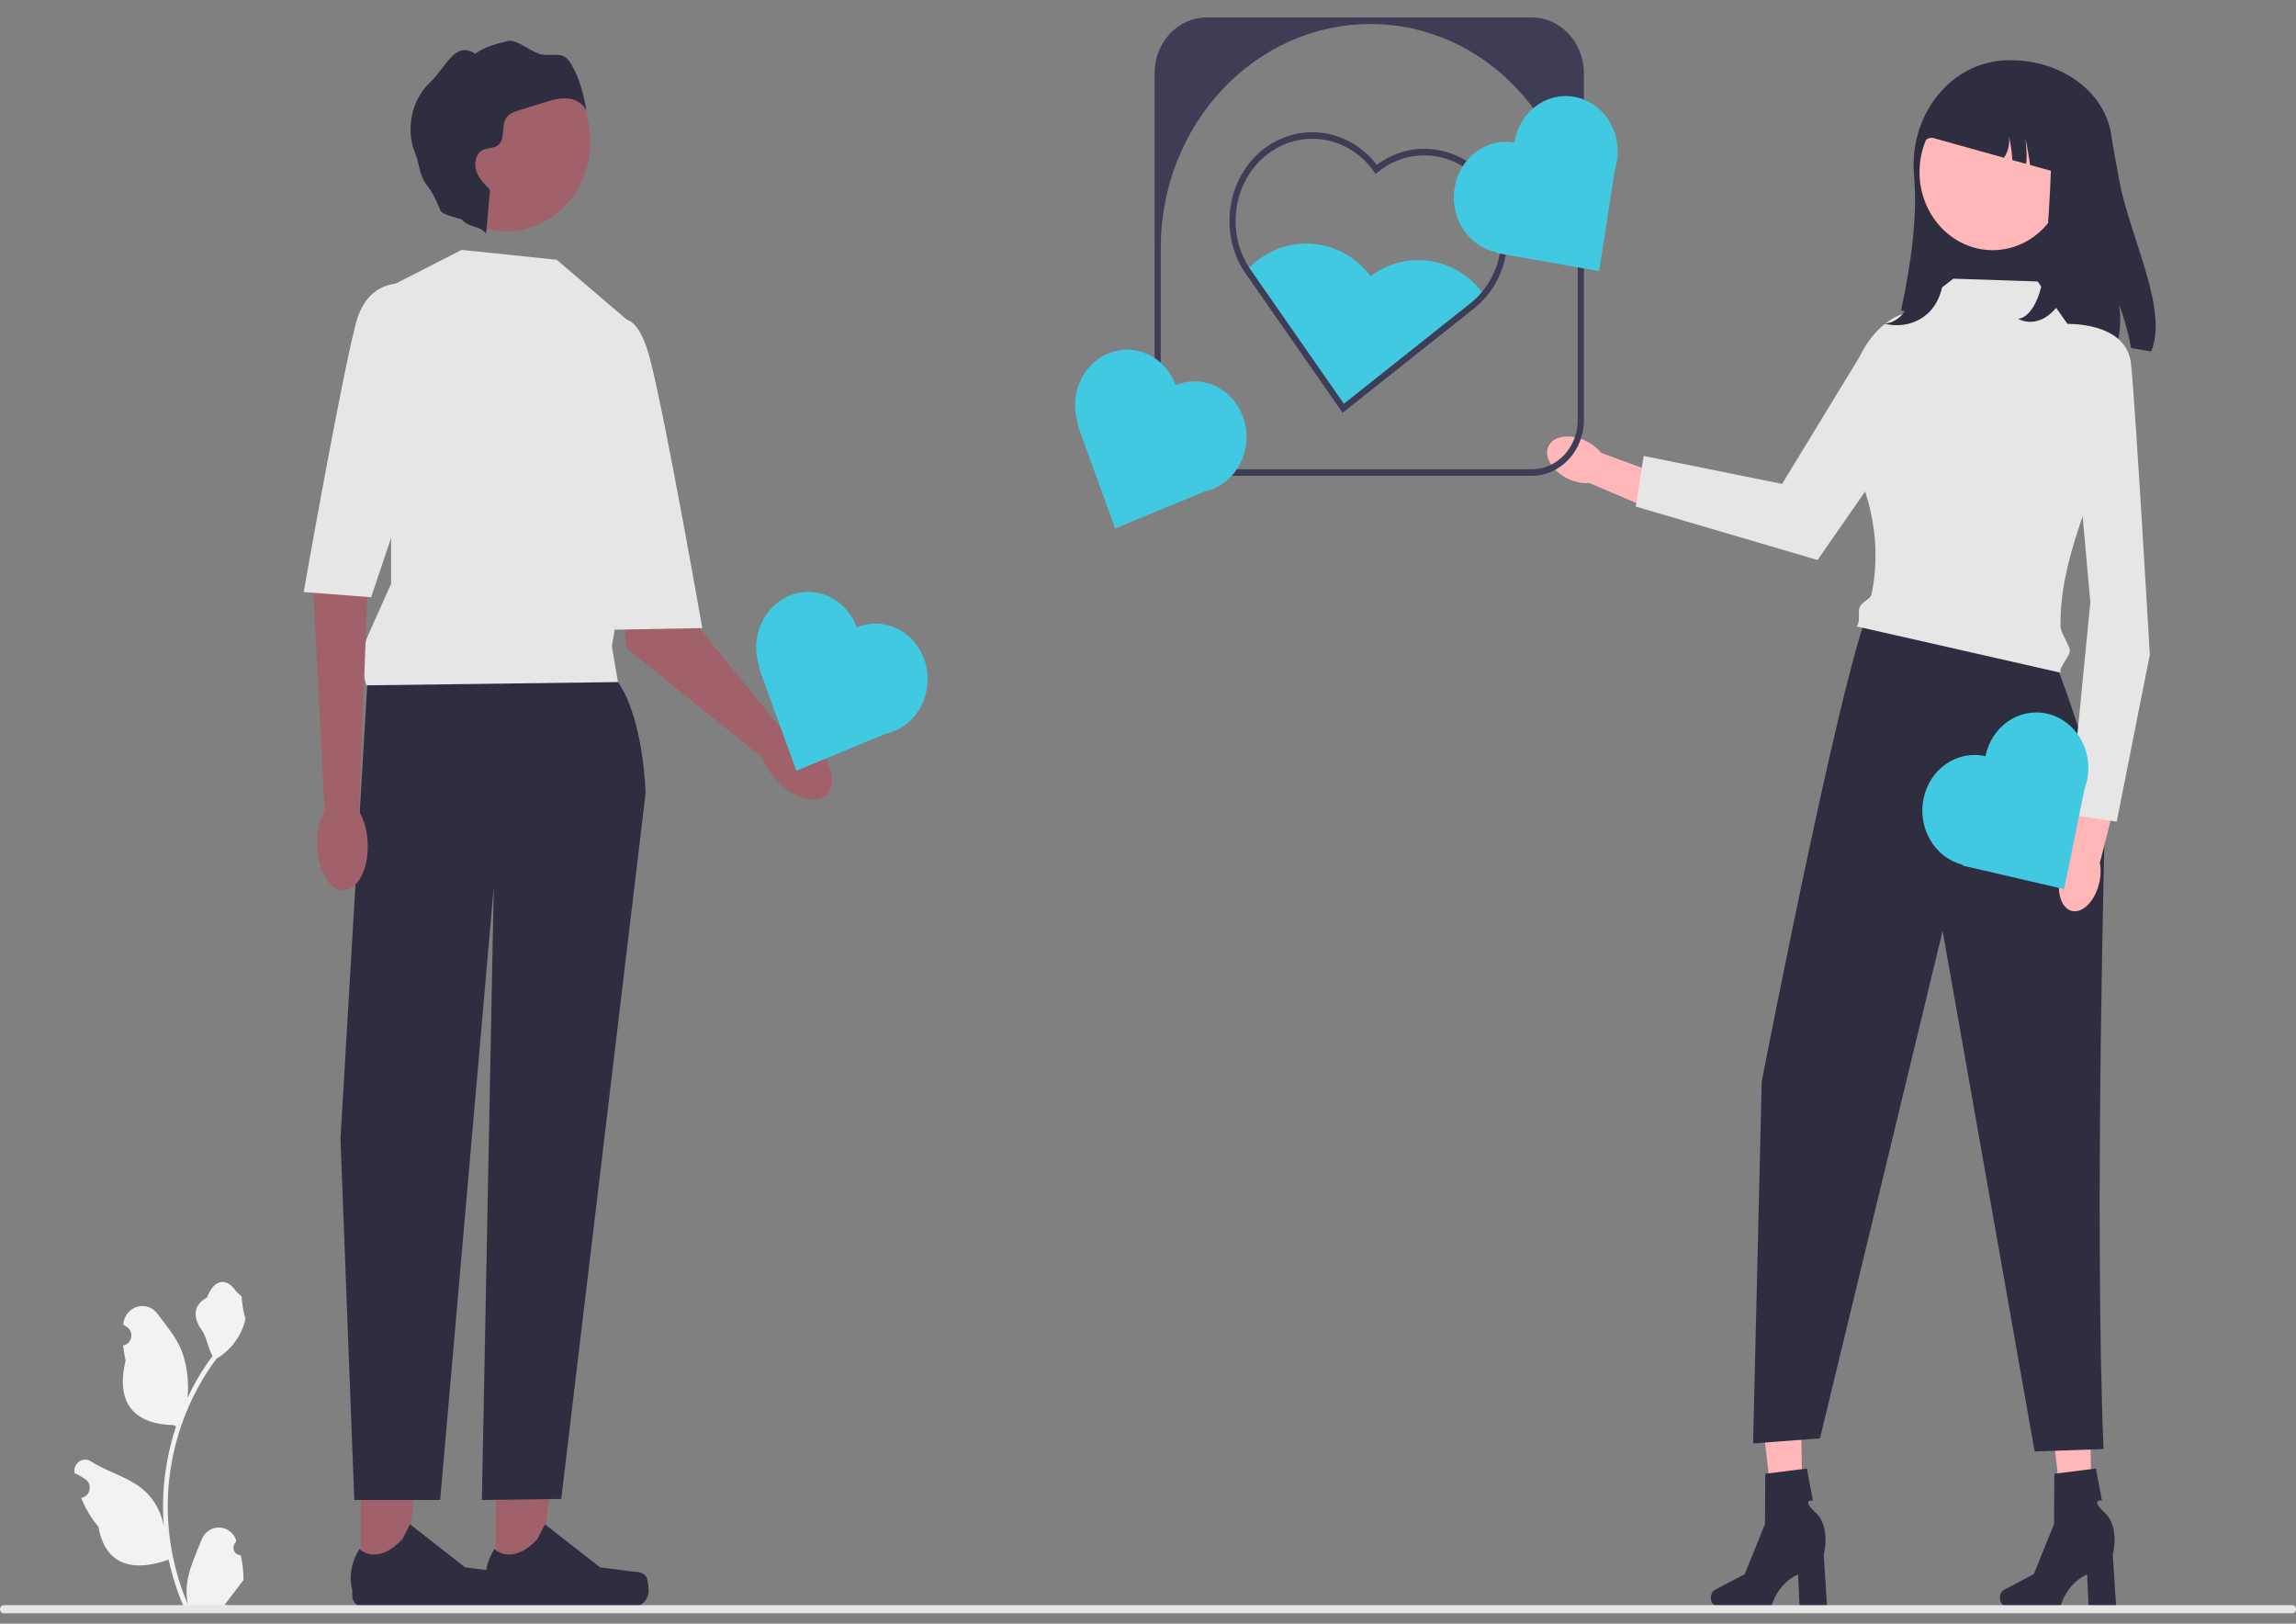 <svg width="99" height="70" viewBox="0 0 99 70" fill="none" xmlns="http://www.w3.org/2000/svg">
<rect x="0" y="0" width="99" height="70" fill="#808080" stroke="none"/>
<g clip-path="url(#clip0_27_362)">
<path d="M64.01 12.733C63.975 12.684 63.939 12.634 63.901 12.586C63.331 11.854 62.536 11.384 61.648 11.251C60.743 11.117 59.843 11.35 59.1 11.906C57.892 10.32 55.705 10.028 54.164 11.271C54.059 11.356 53.959 11.446 53.865 11.541C53.799 11.607 53.737 11.676 53.678 11.747C53.684 11.758 53.691 11.768 53.699 11.779L57.893 17.802L57.999 17.717C58.221 17.542 63.414 13.419 63.578 13.288C63.757 13.144 63.919 12.985 64.065 12.814C64.047 12.787 64.029 12.76 64.01 12.733Z" fill="#41C9E2"/>
<path d="M64.274 7.934C63.698 7.119 62.858 6.594 61.912 6.452C61.007 6.318 60.107 6.551 59.364 7.107C58.155 5.521 55.969 5.229 54.428 6.472C52.887 7.714 52.555 10.074 53.677 11.747C53.684 11.758 53.691 11.768 53.698 11.779L57.892 17.802L57.998 17.717C58.22 17.542 63.414 13.419 63.578 13.288C63.756 13.144 63.919 12.985 64.064 12.814C65.204 11.481 65.331 9.425 64.274 7.934ZM63.9 12.586C63.756 12.76 63.595 12.92 63.418 13.062C63.268 13.184 58.705 16.804 57.947 17.407L53.911 11.611C53.895 11.589 53.88 11.565 53.865 11.541C52.858 9.994 53.173 7.838 54.588 6.697C55.186 6.215 55.887 5.982 56.583 5.982C57.588 5.982 58.583 6.467 59.233 7.387L59.312 7.5L59.418 7.414C60.876 6.238 62.962 6.547 64.064 8.104C64.598 8.859 64.824 9.789 64.703 10.726C64.612 11.429 64.333 12.07 63.9 12.586Z" fill="#3F3D56"/>
<path d="M92.754 15.15L91.891 15.009C91.772 14.362 91.596 13.726 91.367 13.113C91.465 13.709 91.428 14.328 91.267 14.907L81.971 13.39C82.425 11.256 82.683 9.261 82.53 7.555C82.301 4.995 84.078 2.69 86.486 2.599C86.552 2.597 86.619 2.595 86.687 2.595C88.917 2.595 90.759 3.987 91.028 5.785C91.123 6.429 91.256 7.067 91.367 7.709C91.784 10.114 93.526 13.319 92.754 15.15Z" fill="#2F2E41"/>
<path d="M68.319 18.979C68.619 19.112 68.866 19.306 69.033 19.522L71.965 20.594L71.446 22.069L68.528 20.822C68.267 20.847 67.964 20.797 67.664 20.665C66.979 20.361 66.57 19.738 66.751 19.273C66.932 18.807 67.634 18.676 68.319 18.979Z" fill="#FFB6B6"/>
<path d="M77.745 66.301L76.586 66.33L75.939 60.77L77.65 60.727L77.745 66.301Z" fill="#FFB7B7"/>
<path d="M73.768 68.883C73.768 69.092 73.907 69.262 74.078 69.262H76.379C76.379 69.262 76.606 68.29 77.529 67.872L77.593 69.262H78.78L78.636 67.027C78.636 67.027 78.954 65.831 78.294 65.22C77.635 64.608 78.169 64.693 78.169 64.693L77.91 63.31L76.116 63.535L76.102 65.707L75.232 67.862L73.955 68.536C73.841 68.596 73.768 68.732 73.768 68.883Z" fill="#2F2E41"/>
<path d="M90.209 66.301L89.05 66.33L88.403 60.77L90.114 60.727L90.209 66.301Z" fill="#FFB7B7"/>
<path d="M86.231 68.883C86.231 69.092 86.37 69.262 86.542 69.262H88.843C88.843 69.262 89.07 68.29 89.993 67.872L90.057 69.262H91.244L91.1 67.027C91.1 67.027 91.418 65.831 90.758 65.22C90.099 64.608 90.633 64.693 90.633 64.693L90.373 63.31L88.579 63.535L88.566 65.707L87.696 67.862L86.419 68.536C86.305 68.596 86.231 68.732 86.231 68.883Z" fill="#2F2E41"/>
<path d="M80.855 25.877L87.994 27.147C88.93 28.799 90.771 35.051 90.771 35.051C90.771 35.051 90.289 52.421 90.701 62.47L87.73 62.574L83.763 40.132L78.475 62.01L75.59 62.227L75.963 46.625C75.963 46.625 79.949 26.07 80.855 25.877Z" fill="#2F2E41"/>
<path d="M84.225 12.014L87.861 12.135L91.61 17.472C90.156 21.395 88.788 24.227 88.848 27.024C88.853 27.261 89.215 27.794 89.245 28.012C89.285 28.308 88.759 28.741 88.848 29L80.061 27.006C80.239 26.738 80.086 26.4 80.194 26.159C80.288 25.948 80.651 25.831 80.695 25.626C80.933 24.517 81.06 22.668 80.165 20.495C79.528 18.951 82.33 15.347 82.18 13.591L84.225 12.014Z" fill="#E6E6E6"/>
<path d="M85.059 14.506L78.371 24.143L70.531 21.838L70.872 19.655L76.842 20.862L80.172 15.396C81.26 13.152 83.403 12.7 85.059 14.506Z" fill="#E6E6E6"/>
<path d="M85.921 10.785C87.663 10.785 89.075 9.277 89.075 7.417C89.075 5.558 87.663 4.05 85.921 4.05C84.179 4.05 82.767 5.558 82.767 7.417C82.767 9.277 84.179 10.785 85.921 10.785Z" fill="#FFB7B7"/>
<path d="M88.854 37.637C88.942 37.304 89.094 37.02 89.275 36.817L89.932 33.584L91.364 33.962L90.543 37.201C90.597 37.475 90.587 37.802 90.498 38.136C90.295 38.897 89.763 39.403 89.309 39.266C88.855 39.128 88.651 38.399 88.854 37.637Z" fill="#FFB6B6"/>
<path d="M89.052 13.968C89.052 13.968 91.696 13.825 91.888 15.696C92.081 17.568 92.697 28.228 92.697 28.228L91.269 35.423L89.233 35.121L90.133 25.962L89.052 13.968Z" fill="#E6E6E6"/>
<path d="M89.127 4.556C89.127 5.316 88.732 6.296 88.732 7.446L87.533 7.113C87.509 6.89 87.388 6.193 87.333 5.976C87.361 6.18 87.421 6.868 87.354 7.062L86.766 6.899C86.762 6.781 86.753 6.664 86.74 6.549C86.716 6.326 86.676 6.105 86.622 5.888C86.65 6.093 86.627 6.303 86.561 6.498C86.523 6.605 86.472 6.707 86.409 6.8L83.506 5.991C82.802 5.709 82.695 6.703 82.706 7.952C82.706 7.952 82.309 3.576 85.324 3.323L85.778 2.838C88.517 3.006 89.127 3.611 89.127 4.556Z" fill="#2F2E41"/>
<path d="M82.665 8.698C82.773 9.873 82.641 11.055 82.485 12.225C82.434 12.602 82.378 12.988 82.19 13.323C82.002 13.658 81.653 13.938 81.252 13.947C81.882 14.128 82.608 13.969 83.09 13.544C83.579 13.112 83.794 12.458 83.81 11.825C83.827 11.192 83.666 10.568 83.507 9.953L82.665 8.698Z" fill="#2F2E41"/>
<path d="M88.422 4.17C88.53 6.313 88.398 8.468 88.241 10.602C88.191 11.289 88.135 11.991 87.947 12.603C87.759 13.214 87.409 13.724 87.009 13.74C87.639 14.071 88.365 13.781 88.847 13.006C89.336 12.219 89.551 11.026 89.567 9.872C89.584 8.718 89.423 7.58 89.264 6.459L88.422 4.17Z" fill="#2F2E41"/>
<path d="M21.375 68.048L23.273 68.047L24.176 60.233L21.375 60.233L21.375 68.048Z" fill="#A0616A"/>
<path d="M27.878 68.002C27.937 68.108 27.968 68.451 27.968 68.574C27.968 68.954 27.68 69.262 27.324 69.262H21.447C21.204 69.262 21.007 69.052 21.007 68.793V68.532C21.007 68.532 20.716 67.746 21.315 66.779C21.315 66.779 22.059 67.537 23.171 66.35L23.498 65.716L25.872 67.569L27.187 67.741C27.475 67.779 27.73 67.736 27.878 68.002Z" fill="#2F2E41"/>
<path d="M15.558 68.048L17.456 68.047L18.359 60.233L15.558 60.233L15.558 68.048Z" fill="#A0616A"/>
<path d="M22.06 68.002C22.119 68.108 22.151 68.451 22.151 68.574C22.151 68.954 21.862 69.262 21.507 69.262H15.629C15.386 69.262 15.19 69.052 15.19 68.793V68.532C15.19 68.532 14.899 67.746 15.498 66.779C15.498 66.779 16.242 67.537 17.353 66.35L17.681 65.716L20.054 67.569L21.369 67.741C21.657 67.779 21.912 67.736 22.06 68.002Z" fill="#2F2E41"/>
<path d="M15.871 28.912L14.681 49.095L15.276 64.668H18.979L21.291 38.227L20.778 64.668L24.2 64.621L27.836 34.204C27.836 34.204 27.77 31.029 26.646 29.405C25.522 27.782 15.871 28.912 15.871 28.912Z" fill="#2F2E41"/>
<path d="M29.65 24.269L26.669 24.394L27.017 27.948L32.861 32.652L33.654 31.382L29.458 26.224L29.65 24.269Z" fill="#A0616A"/>
<path d="M24.002 11.198L19.903 10.774L16.862 12.327V25.171L15.896 27.329C15.584 28.024 15.551 28.825 15.805 29.546L26.646 29.405L26.382 27.853L26.911 24.889L27.308 14.021L24.002 11.198Z" fill="#E6E6E6"/>
<path d="M26.448 13.95C26.448 13.95 27.373 12.962 28.035 15.503C28.696 18.044 30.282 27.077 30.282 27.077L26.514 27.147L25.523 17.479L26.448 13.95Z" fill="#E6E6E6"/>
<path d="M15.871 24.818L15.475 35.242L14.02 35.404L13.491 25.101L15.871 24.818Z" fill="#A0616A"/>
<path d="M18.383 12.398C18.383 12.398 16.003 11.41 15.342 13.95C14.681 16.491 13.095 25.524 13.095 25.524L16.003 25.747L19.309 15.926L18.383 12.398Z" fill="#E6E6E6"/>
<path d="M21.84 9.969C23.837 9.969 25.456 8.24 25.456 6.108C25.456 3.976 23.837 2.248 21.84 2.248C19.843 2.248 18.224 3.976 18.224 6.108C18.224 8.24 19.843 9.969 21.84 9.969Z" fill="#A0616A"/>
<path d="M14.827 38.38C15.43 38.358 15.891 37.461 15.857 36.376C15.822 35.291 15.305 34.43 14.702 34.452C14.098 34.474 13.637 35.371 13.672 36.455C13.707 37.54 14.224 38.402 14.827 38.38Z" fill="#A0616A"/>
<path d="M35.696 34.209C36.102 33.731 35.821 32.753 35.068 32.023C34.315 31.294 33.376 31.089 32.97 31.566C32.564 32.043 32.846 33.021 33.598 33.751C34.351 34.481 35.29 34.686 35.696 34.209Z" fill="#A0616A"/>
<path d="M24.641 2.786C24.283 2.184 24.036 2.428 23.371 2.353C22.99 2.311 22.277 1.671 21.904 1.764C21.412 1.886 20.908 2.014 20.489 2.315C19.601 1.757 19.285 2.849 18.515 3.58C17.744 4.31 17.483 5.588 17.898 6.595C18.096 7.075 18.081 7.584 18.402 7.979C18.772 8.435 18.976 9.07 19.004 9.105C19.158 9.294 19.884 9.427 19.913 9.464C20.204 9.822 20.672 9.711 20.962 10.069L21.129 8.177C20.894 7.946 20.651 7.703 20.541 7.383C20.432 7.063 20.504 6.644 20.786 6.484C21.008 6.357 21.304 6.414 21.497 6.243C21.791 5.981 21.61 5.434 21.824 5.095C21.951 4.894 22.186 4.814 22.404 4.746C22.756 4.637 23.109 4.528 23.462 4.419C23.79 4.317 24.127 4.214 24.468 4.243C24.808 4.272 25.158 4.462 25.293 4.797C25.169 4.096 25 3.389 24.641 2.786Z" fill="#2F2E41"/>
<path d="M36.943 27.048C36.494 25.814 35.194 25.202 34.038 25.681C32.893 26.155 32.321 27.522 32.746 28.747L32.712 28.761L34.336 33.228L38.188 31.633C38.315 31.606 38.442 31.568 38.567 31.516C39.723 31.037 40.296 29.649 39.848 28.415C39.399 27.181 38.099 26.569 36.943 27.048Z" fill="#41C9E2"/>
<path d="M68.294 3.153V18.114C68.294 19.437 67.286 20.513 66.047 20.513H52.032C50.792 20.513 49.784 19.437 49.784 18.114V3.153C49.784 1.83 50.792 0.753 52.032 0.753H66.047C67.286 0.753 68.294 1.83 68.294 3.153ZM66.047 20.231C67.142 20.231 68.03 19.283 68.03 18.114V10.571C68.03 5.305 64.031 1.036 59.098 1.036C54.1 1.036 50.049 5.361 50.049 10.696V18.114C50.049 19.283 50.937 20.231 52.032 20.231H66.047Z" fill="#3F3D56"/>
<path d="M65.295 6.148C64.072 5.933 62.917 6.816 62.715 8.122C62.515 9.416 63.325 10.637 64.529 10.87L64.524 10.908L68.953 11.688L69.626 7.337C69.669 7.207 69.703 7.071 69.725 6.929C69.927 5.623 69.099 4.39 67.876 4.174C66.653 3.959 65.497 4.843 65.295 6.148Z" fill="#41C9E2"/>
<path d="M50.693 16.604C50.244 15.37 48.944 14.758 47.788 15.237C46.643 15.711 46.071 17.078 46.496 18.302L46.462 18.316L48.086 22.784L51.938 21.189C52.065 21.162 52.192 21.123 52.317 21.072C53.473 20.593 54.046 19.204 53.598 17.971C53.149 16.737 51.849 16.125 50.693 16.604Z" fill="#41C9E2"/>
<path d="M85.608 32.603C84.397 32.323 83.202 33.144 82.939 34.437C82.679 35.718 83.431 36.982 84.623 37.278L84.616 37.315L89.003 38.331L89.878 34.021C89.927 33.893 89.968 33.758 89.996 33.618C90.259 32.325 89.489 31.049 88.278 30.769C87.066 30.488 85.871 31.31 85.608 32.603Z" fill="#41C9E2"/>
<path d="M10.381 67.042C10.108 67.06 9.957 66.698 10.164 66.487L10.184 66.399C10.181 66.392 10.179 66.385 10.176 66.378C9.9 65.675 8.963 65.68 8.69 66.384C8.446 67.009 8.137 67.635 8.061 68.296C8.027 68.588 8.042 68.885 8.103 69.171C7.533 67.843 7.233 66.393 7.233 64.934C7.233 64.568 7.252 64.201 7.29 63.836C7.322 63.537 7.366 63.239 7.422 62.945C7.727 61.353 8.387 59.837 9.339 58.571C9.797 58.304 10.179 57.886 10.409 57.386C10.492 57.205 10.557 57.011 10.588 56.813C10.536 56.821 10.391 55.974 10.431 55.922C10.358 55.804 10.228 55.746 10.149 55.631C9.754 55.06 9.211 55.16 8.928 55.935C8.322 56.262 8.316 56.803 8.688 57.324C8.924 57.655 8.957 58.103 9.164 58.458C9.143 58.487 9.121 58.515 9.099 58.545C8.708 59.081 8.369 59.657 8.084 60.262C8.164 59.589 8.045 58.779 7.842 58.257C7.611 57.661 7.178 57.16 6.796 56.645C6.338 56.027 5.398 56.297 5.318 57.081C5.317 57.088 5.316 57.096 5.315 57.103C5.372 57.137 5.427 57.174 5.482 57.212C5.791 57.43 5.684 57.942 5.318 58.003L5.309 58.004C5.33 58.222 5.365 58.438 5.416 58.65C4.927 60.671 5.983 61.407 7.492 61.44C7.525 61.458 7.558 61.476 7.591 61.494C7.438 61.953 7.316 62.425 7.226 62.902C7.144 63.324 7.088 63.751 7.057 64.179C7.017 64.72 7.021 65.263 7.063 65.803L7.061 65.784C6.952 65.189 6.65 64.634 6.211 64.249C5.557 63.676 4.633 63.465 3.928 63.004C3.588 62.782 3.153 63.069 3.212 63.489L3.215 63.509C3.32 63.555 3.423 63.608 3.522 63.667C3.579 63.701 3.634 63.737 3.688 63.776C3.998 63.994 3.891 64.506 3.524 64.566L3.516 64.568C3.51 64.569 3.505 64.57 3.499 64.57C3.679 65.027 3.93 65.451 4.244 65.817C4.55 67.581 5.865 67.748 7.271 67.234H7.272C7.425 67.949 7.65 68.647 7.939 69.313H10.321C10.33 69.284 10.337 69.255 10.345 69.227C10.125 69.242 9.903 69.228 9.686 69.185C9.863 68.954 10.039 68.72 10.216 68.489C10.22 68.484 10.224 68.48 10.227 68.475C10.317 68.356 10.408 68.239 10.497 68.12L10.497 68.12C10.503 67.756 10.462 67.394 10.381 67.042Z" fill="#F2F2F2"/>
<path d="M0.165 69.552H98.835C98.926 69.552 99 69.473 99 69.376C99 69.279 98.926 69.2 98.835 69.2H0.165C0.074 69.2 0 69.279 0 69.376C0 69.473 0.074 69.552 0.165 69.552Z" fill="#E6E6E6"/>
</g>
<defs>
<clipPath id="clip0_27_362">
<rect width="99" height="68.799" fill="white" transform="translate(0 0.753)"/>
</clipPath>
</defs>
</svg>
